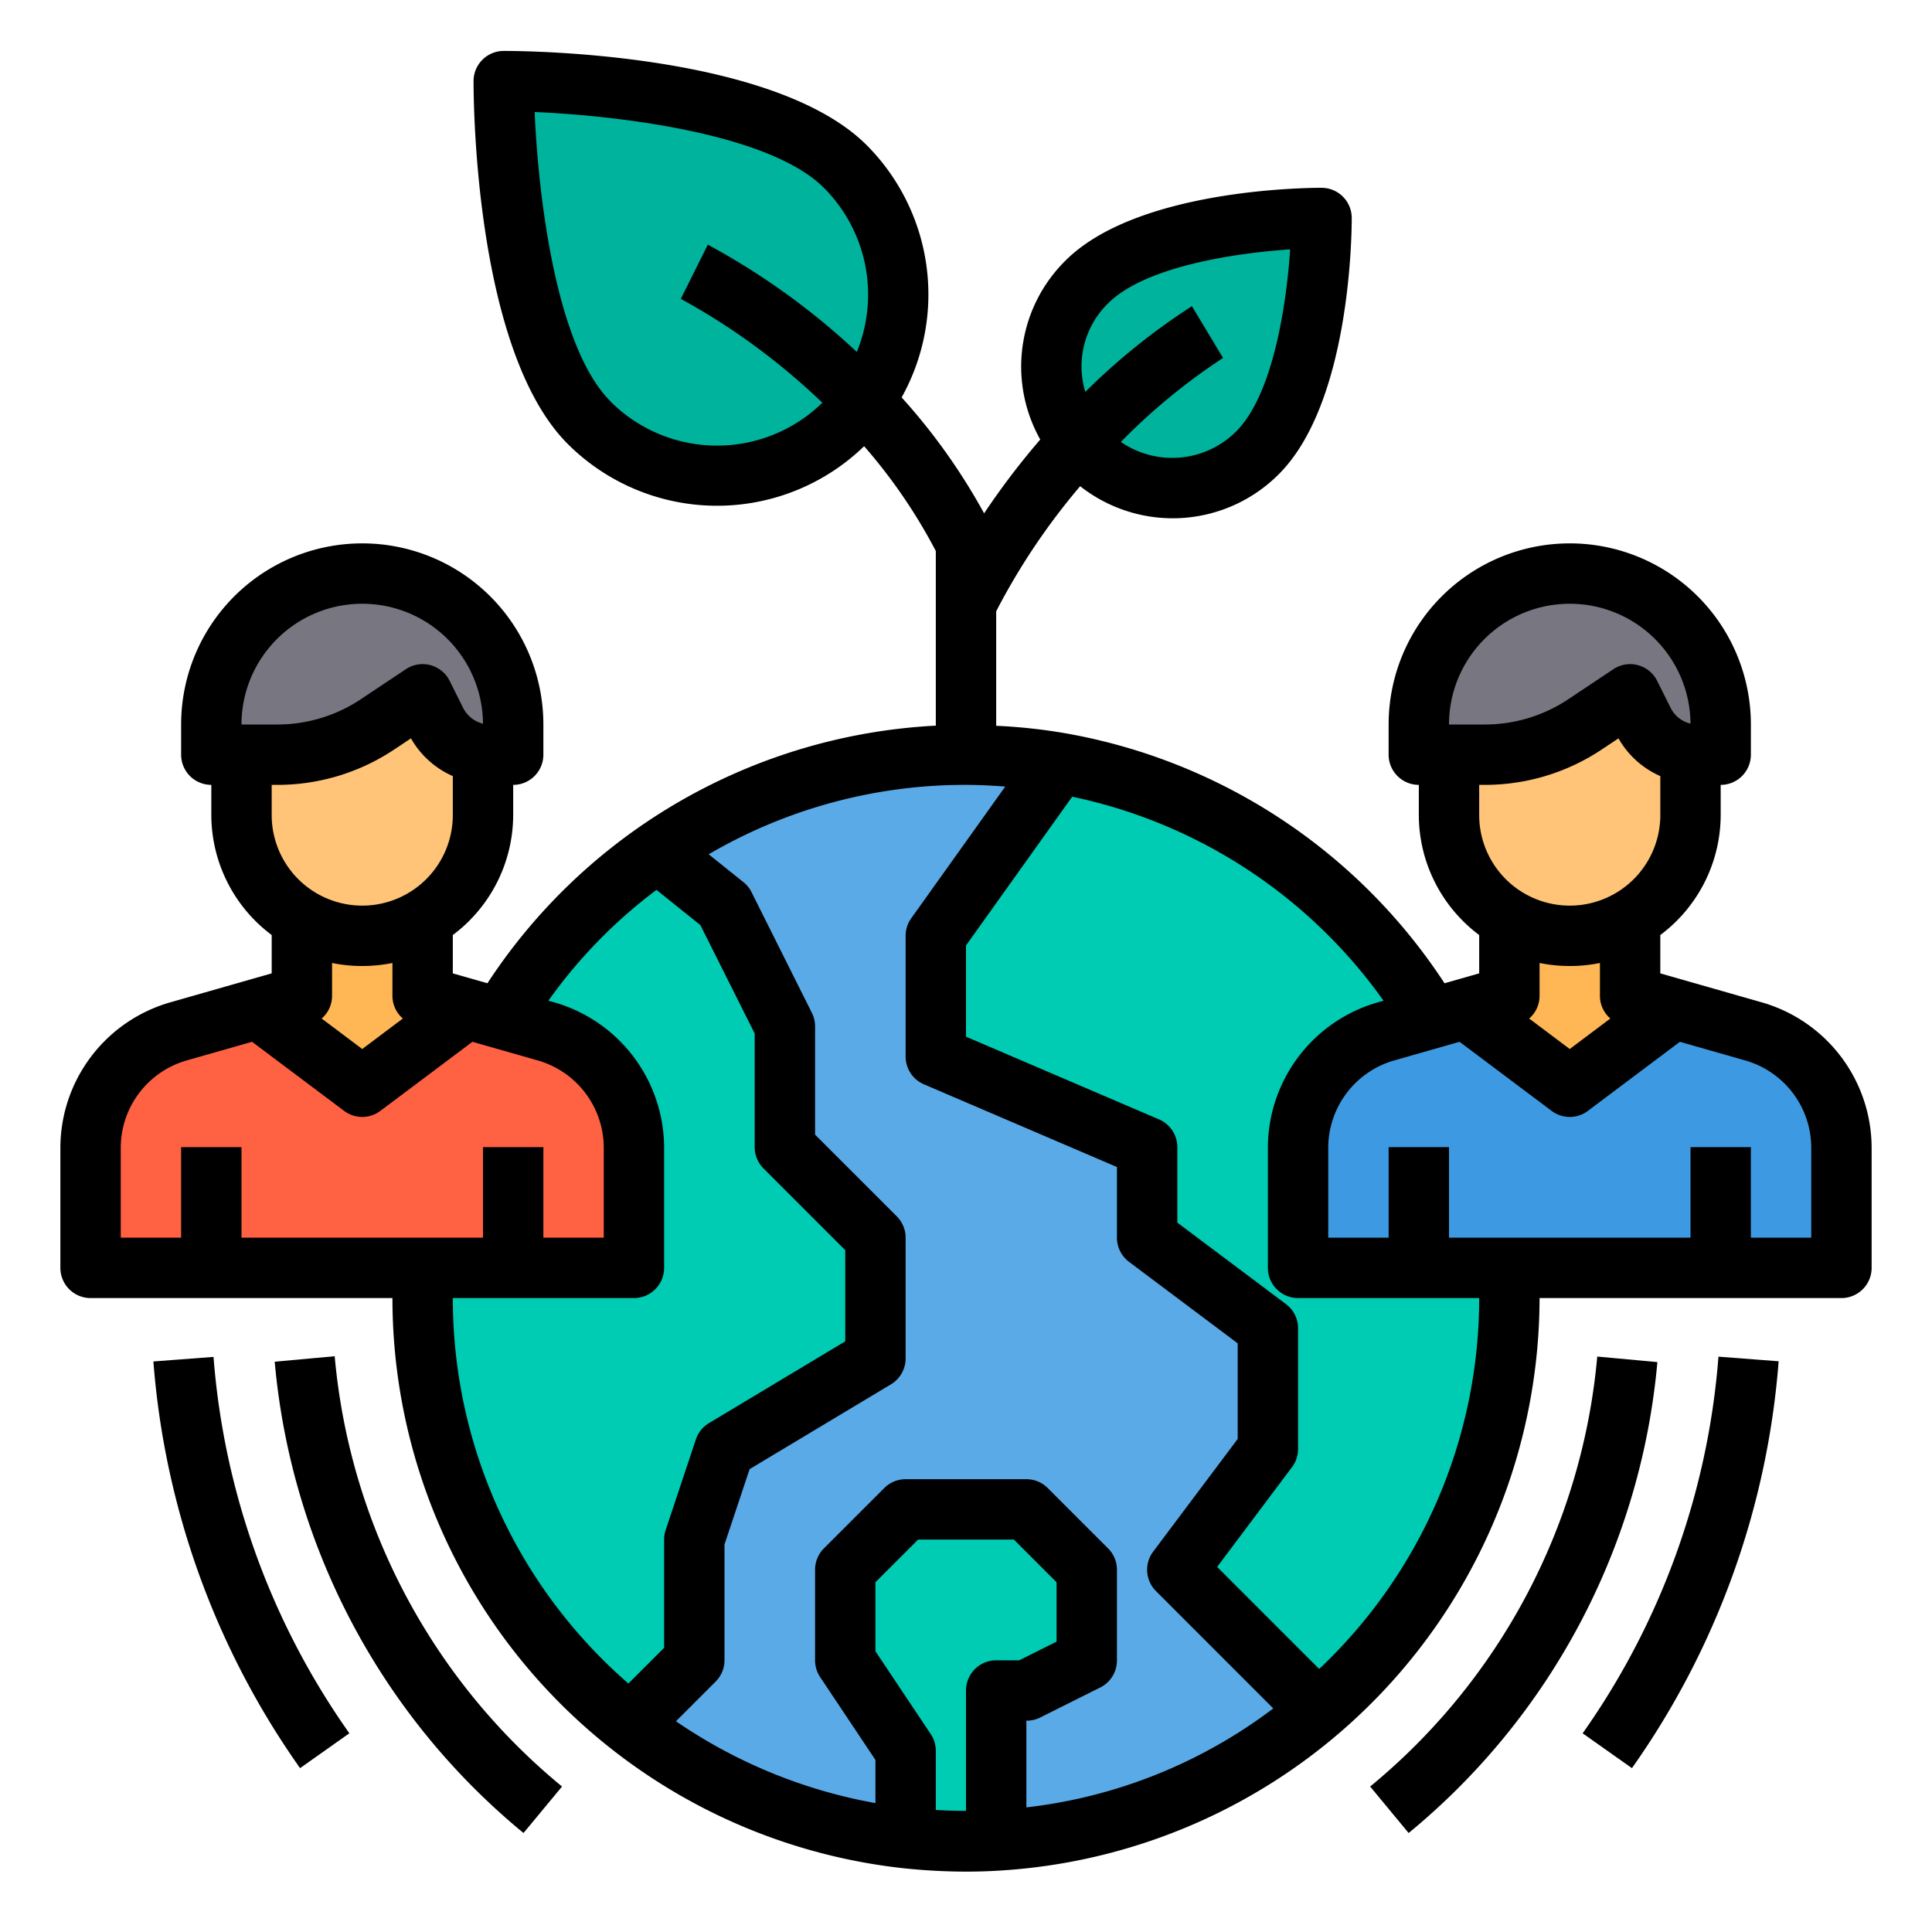 <svg xmlns="http://www.w3.org/2000/svg" viewBox="0 0 64 64"><g id="Growth-Startup"><path d="M49.97,42A17.986,17.986,0,0,0,35.09,25.27L31,31v4l7,3v3l4,3v4l-3,4,4.68,4.68A17.891,17.891,0,0,0,50,43C50,42.67,49.99,42.33,49.97,42Z" style="fill:#00ccb3"/><path d="M26,38V34l-2-4-2.24-1.79A17.928,17.928,0,0,0,14.03,42c-.02.33-.03.67-.03,1a17.976,17.976,0,0,0,6.86,14.14L23,55V51l1-3,5-3V41Z" style="fill:#00ccb3"/><path d="M57,24v1h-.76a.974.974,0,0,1-.24-.02,1.958,1.958,0,0,1-1.55-1.09L54,23l-1.49.99A5.958,5.958,0,0,1,49.18,25H47V24a5,5,0,0,1,10,0Z" style="fill:#787680"/><path d="M55.45,33.41,52,36l-3.45-2.59L50,33V30.46a3.974,3.974,0,0,0,4,0V33Z" style="fill:#ffb655"/><path d="M58.1,34.17l-2.65-.76L52,36l-3.45-2.59-1.12.32-1.53.44A4,4,0,0,0,43,38.02V42H61V38.02A4,4,0,0,0,58.1,34.17Z" style="fill:#3d9ae2"/><path d="M39,52l4.68,4.68A17.828,17.828,0,0,1,33,60.97V56h1l2-1V52l-2-2H30l-2,2v3l2,3v2.89a17.989,17.989,0,0,1-9.14-3.75L23,55V51l1-3,5-3V41l-3-3V34l-2-4-2.24-1.79A17.831,17.831,0,0,1,32,25a17.494,17.494,0,0,1,3.09.27L31,31v4l7,3v3l4,3v4Z" style="fill:#5aaae7"/><path d="M35.71,14.67A4.011,4.011,0,0,1,36,9.34c2.12-2.12,7.78-2.12,7.78-2.12s0,5.66-2.12,7.78A4.008,4.008,0,0,1,36,15,2.856,2.856,0,0,1,35.71,14.67Z" style="fill:#00b39d"/><path d="M36,52v3l-2,1H33v4.97c-.33.02-.67.03-1,.03a18.851,18.851,0,0,1-2-.11V58l-2-3V52l2-2h4Z" style="fill:#00ccb3"/><path d="M28.61,13.28A5.82,5.82,0,0,1,28,14a6.011,6.011,0,0,1-8.49,0c-2.82-2.83-2.82-11.31-2.82-11.31s8.48,0,11.31,2.82A6.01,6.01,0,0,1,28.61,13.28Z" style="fill:#00b39d"/><path d="M17,24v1h-.76a.974.974,0,0,1-.24-.02,1.958,1.958,0,0,1-1.55-1.09L14,23l-1.49.99A5.958,5.958,0,0,1,9.18,25H7V24a5,5,0,0,1,10,0Z" style="fill:#787680"/><path d="M18.1,34.17l-1.53-.44-1.12-.32L12,36,8.55,33.41l-2.65.76A4,4,0,0,0,3,38.02V42H21V38.02A4,4,0,0,0,18.1,34.17Z" style="fill:#ff6243"/><path d="M16,25v2a4.025,4.025,0,0,1-1.17,2.83,4.225,4.225,0,0,1-.83.63A4,4,0,0,1,8,27V25H9.18a5.958,5.958,0,0,0,3.33-1.01L14,23l.45.89A1.958,1.958,0,0,0,16,24.98Z" style="fill:#ffc477"/><path d="M15.45,33.41,12,36,8.55,33.41,10,33V30.46a3.974,3.974,0,0,0,4,0V33Z" style="fill:#ffb655"/><path d="M14,30.46v1a3.974,3.974,0,0,1-4,0v-1a3.974,3.974,0,0,0,4,0Z" style="fill:#ffa733"/><path d="M56,25v2a4.025,4.025,0,0,1-1.17,2.83,4.225,4.225,0,0,1-.83.63A4,4,0,0,1,48,27V25h1.18a5.958,5.958,0,0,0,3.33-1.01L54,23l.45.89A1.958,1.958,0,0,0,56,24.98Z" style="fill:#ffc477"/><path d="M54,30.46v1a3.974,3.974,0,0,1-4,0v-1a3.974,3.974,0,0,0,4,0Z" style="fill:#ffa733"/><path d="M58.375,33.208,55,32.244v-1.27A4.977,4.977,0,0,0,57,27V26a1,1,0,0,0,1-1V24a6,6,0,0,0-12,0v1a1,1,0,0,0,1,1v1a4.977,4.977,0,0,0,2,3.974v1.27l-1.148.328a18.909,18.909,0,0,0-12.584-8.286A18.253,18.253,0,0,0,33,24.043V20.25a21.954,21.954,0,0,1,2.782-4.144,4.956,4.956,0,0,0,6.582-.4c2.347-2.346,2.414-7.864,2.414-8.485a1,1,0,0,0-1-1c-.621,0-6.139.068-8.485,2.414a4.934,4.934,0,0,0-.833,5.925A24.76,24.76,0,0,0,32.6,17.006a20.175,20.175,0,0,0-2.732-3.841,7.006,7.006,0,0,0-1.158-8.357C25.673,1.774,17.6,1.687,16.687,1.687a1,1,0,0,0-1,1c0,.91.087,8.986,3.121,12.02a7,7,0,0,0,9.817.074A17.808,17.808,0,0,1,31,18.254v5.784a18.909,18.909,0,0,0-14.853,8.533L15,32.244v-1.27A4.977,4.977,0,0,0,17,27V26a1,1,0,0,0,1-1V24A6,6,0,0,0,6,24v1a1,1,0,0,0,1,1v1a4.977,4.977,0,0,0,2,3.974v1.27l-3.374.964A5.021,5.021,0,0,0,2,38.02V42a1,1,0,0,0,1,1H13A19,19,0,0,0,29.9,61.885,20.012,20.012,0,0,0,32,62c.35,0,.71-.01,1.054-.031A19.03,19.03,0,0,0,51,43H61a1,1,0,0,0,1-1V38.02A5.021,5.021,0,0,0,58.375,33.208ZM52,20a4,4,0,0,1,4,3.972,1,1,0,0,1-.66-.526l-.445-.892a1,1,0,0,0-1.45-.386l-1.488.992a4.987,4.987,0,0,1-2.773.84H48A4,4,0,0,1,52,20Zm-2.816,6a6.976,6.976,0,0,0,3.882-1.176l.548-.365A2.956,2.956,0,0,0,55,25.709V27a3,3,0,0,1-6,0V26ZM52,32a5,5,0,0,0,1-.1V33a.991.991,0,0,0,.345.74L52,34.75l-1.345-1.01A.991.991,0,0,0,51,33V31.9A5,5,0,0,0,52,32ZM30.606,35.919,37,38.659V41a1,1,0,0,0,.4.8L41,44.5v3.167L38.2,51.4a1,1,0,0,0,.093,1.307l3.886,3.887A16.681,16.681,0,0,1,34,59.872V57a1,1,0,0,0,.447-.1l2-1A1,1,0,0,0,37,55V52a1,1,0,0,0-.293-.707l-2-2A1,1,0,0,0,34,49H30a1,1,0,0,0-.707.293l-2,2A1,1,0,0,0,27,52v3a1.006,1.006,0,0,0,.168.555L29,58.3v1.43a16.966,16.966,0,0,1-6.608-2.711l1.315-1.315A1,1,0,0,0,24,55V51.162l.832-2.495,4.683-2.81A1,1,0,0,0,30,45V41a1,1,0,0,0-.293-.707L27,37.586V34a1,1,0,0,0-.105-.447l-2-4a1,1,0,0,0-.271-.334L23.476,28.3A16.817,16.817,0,0,1,32,26c.438,0,.871.023,1.3.056l-3.114,4.363A1,1,0,0,0,30,31v4A1,1,0,0,0,30.606,35.919Zm6.1-25.869c1.221-1.221,4.189-1.666,6.032-1.789-.123,1.843-.568,4.811-1.789,6.032a3,3,0,0,1-3.819.346,20.433,20.433,0,0,1,3.385-2.782l-1.031-1.714a21.541,21.541,0,0,0-3.532,2.839,2.916,2.916,0,0,1,.754-2.932ZM20.222,13.293c-1.815-1.815-2.393-6.844-2.511-9.582,2.738.118,7.767.7,9.582,2.511a5.007,5.007,0,0,1,1.09,5.437,23.6,23.6,0,0,0-4.936-3.554L22.553,9.9a22.05,22.05,0,0,1,4.688,3.441,4.991,4.991,0,0,1-7.019-.043ZM12,20a4,4,0,0,1,4,3.973,1,1,0,0,1-.66-.527l-.445-.892a1,1,0,0,0-1.45-.386l-1.488.992A4.987,4.987,0,0,1,9.183,24H8A4,4,0,0,1,12,20ZM9.183,26a6.977,6.977,0,0,0,3.883-1.176l.548-.365A2.956,2.956,0,0,0,15,25.709V27a3,3,0,0,1-6,0V26ZM12,32a5,5,0,0,0,1-.1V33a.991.991,0,0,0,.345.74L12,34.75l-1.345-1.01A.991.991,0,0,0,11,33V31.9A5,5,0,0,0,12,32ZM8,41V38H6v3H4V38.02a3.014,3.014,0,0,1,2.175-2.889l2.175-.62L11.4,36.8a1,1,0,0,0,1.2,0l3.05-2.289,2.176.621A3.012,3.012,0,0,1,20,38.02V41H18V38H16v3Zm7,2h6a1,1,0,0,0,1-1V38.02a5.022,5.022,0,0,0-3.625-4.812l-.209-.059a16.6,16.6,0,0,1,3.581-3.67L23.2,30.644,25,34.236V38a1,1,0,0,0,.293.707L28,41.414v3.02l-4.515,2.709a1,1,0,0,0-.434.541l-1,3A1,1,0,0,0,22,51v3.586l-1.183,1.183A16.894,16.894,0,0,1,15,43ZM31,59.957V58a1.006,1.006,0,0,0-.168-.555L29,54.7V52.414L30.414,51h3.172L35,52.414v1.968L33.764,55H33a1,1,0,0,0-1,1v3.987C31.673,59.987,31.336,59.977,31,59.957Zm12.7-4.671-3.38-3.38L42.8,48.6A1,1,0,0,0,43,48V44a1,1,0,0,0-.4-.8L39,40.5V38a1,1,0,0,0-.606-.919L32,34.341V31.32l3.518-4.928A16.9,16.9,0,0,1,45.831,33.15l-.205.058A5.02,5.02,0,0,0,42,38.02V42a1,1,0,0,0,1,1h6A16.886,16.886,0,0,1,43.7,55.286ZM60,41H58V38H56v3H48V38H46v3H44V38.02a3.015,3.015,0,0,1,2.176-2.889l2.174-.62L51.4,36.8a1,1,0,0,0,1.2,0l3.049-2.289,2.175.621A3.013,3.013,0,0,1,60,38.02Z"/><path d="M11.087,44.927,9.1,45.108a22.832,22.832,0,0,0,8.242,15.613l1.276-1.54A20.847,20.847,0,0,1,11.087,44.927Z"/><path d="M52.911,44.938a20.841,20.841,0,0,1-7.523,14.243l1.275,1.54a22.825,22.825,0,0,0,8.24-15.6Z"/><path d="M5.081,45.1A26.917,26.917,0,0,0,9.94,58.572l1.633-1.155a24.915,24.915,0,0,1-4.5-12.468Z"/><path d="M52.427,57.418l1.633,1.154a26.924,26.924,0,0,0,4.86-13.478l-1.994-.153A24.928,24.928,0,0,1,52.427,57.418Z"/></g></svg>